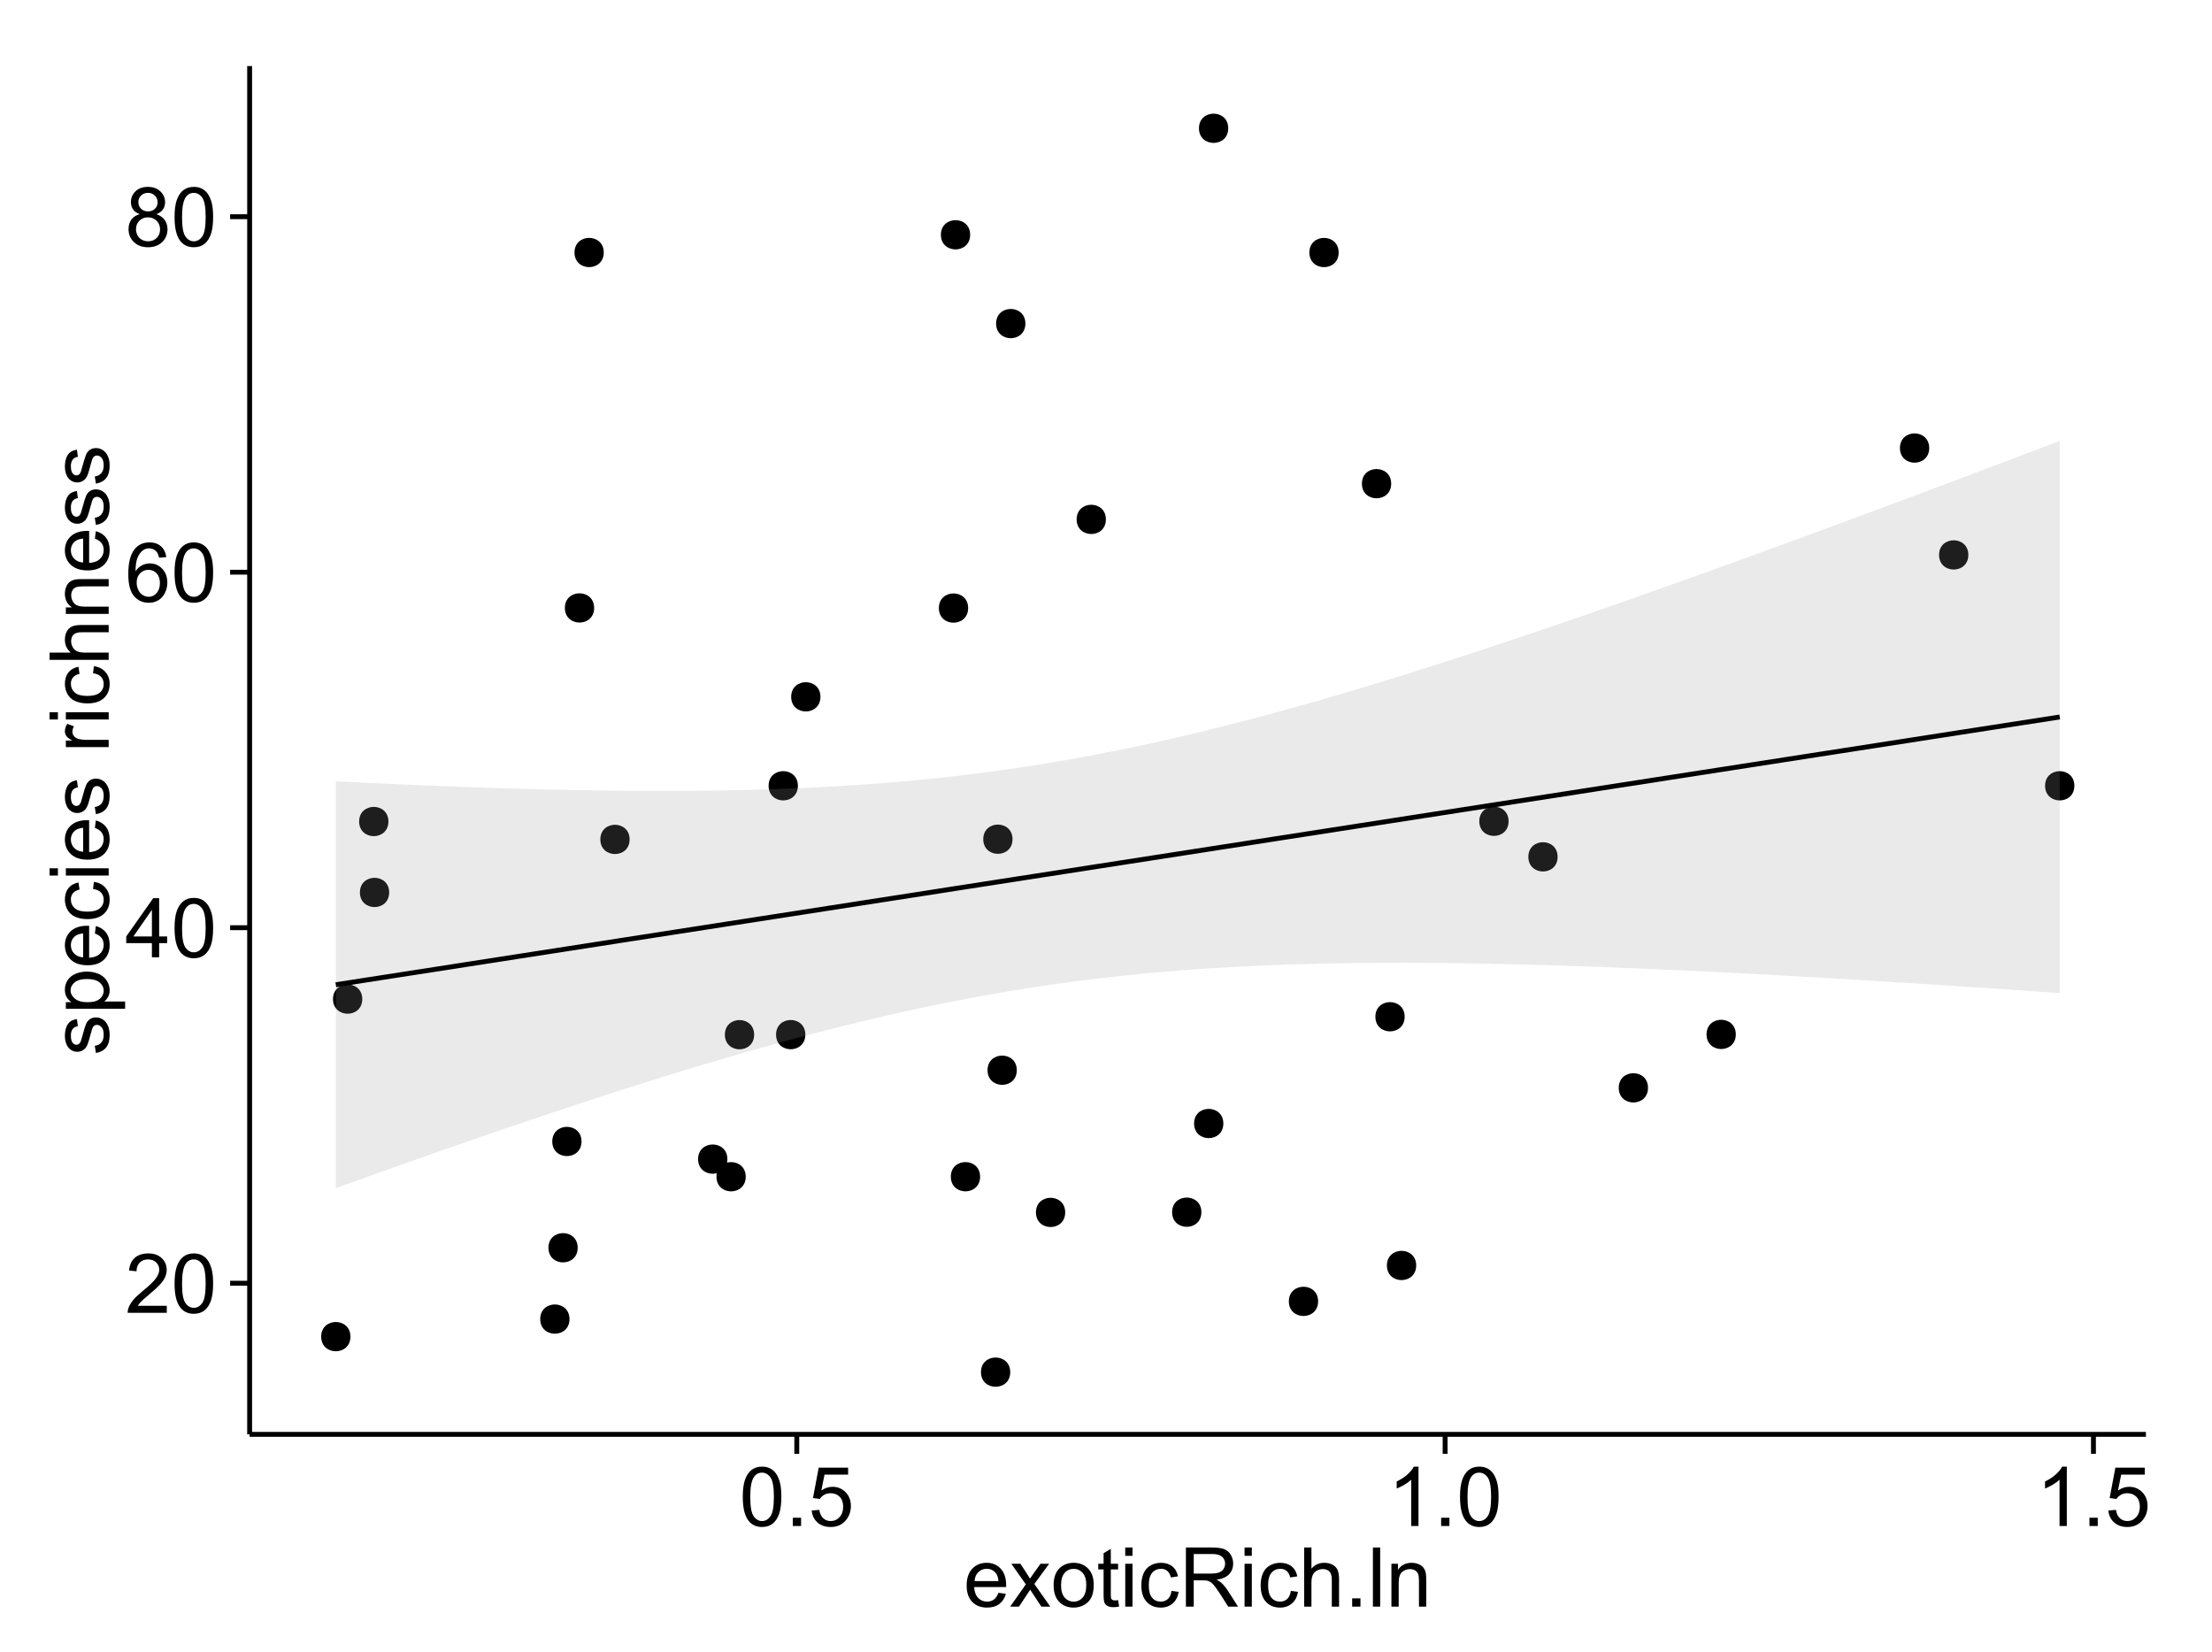 <?xml version="1.0" encoding="UTF-8"?>
<svg xmlns="http://www.w3.org/2000/svg" xmlns:xlink="http://www.w3.org/1999/xlink" width="482pt" height="360pt" viewBox="0 0 482 360" version="1.1">
<defs>
<g>
<symbol overflow="visible" id="glyph0-0">
<path style="stroke:none;" d="M 9.062 -1.52 L 9.062 0 L 0.547 0 C 0.531 -0.379 0.594 -0.742 0.73 -1.098 C 0.945 -1.676 1.293 -2.25 1.77 -2.812 C 2.246 -3.375 2.934 -4.023 3.84 -4.766 C 5.238 -5.906 6.188 -6.816 6.68 -7.492 C 7.172 -8.16 7.418 -8.793 7.418 -9.395 C 7.418 -10.02 7.191 -10.551 6.746 -10.98 C 6.293 -11.41 5.711 -11.625 4.992 -11.629 C 4.23 -11.625 3.621 -11.395 3.164 -10.941 C 2.703 -10.48 2.469 -9.848 2.469 -9.043 L 0.844 -9.211 C 0.953 -10.422 1.371 -11.344 2.102 -11.984 C 2.824 -12.617 3.801 -12.938 5.027 -12.938 C 6.262 -12.938 7.238 -12.594 7.961 -11.91 C 8.68 -11.223 9.039 -10.371 9.043 -9.359 C 9.039 -8.84 8.934 -8.336 8.727 -7.84 C 8.512 -7.34 8.164 -6.812 7.676 -6.266 C 7.188 -5.711 6.375 -4.957 5.238 -4 C 4.285 -3.199 3.676 -2.66 3.41 -2.379 C 3.141 -2.094 2.918 -1.805 2.742 -1.52 Z M 9.062 -1.52 "/>
</symbol>
<symbol overflow="visible" id="glyph0-1">
<path style="stroke:none;" d="M 0.746 -6.355 C 0.742 -7.875 0.898 -9.102 1.215 -10.031 C 1.527 -10.961 1.996 -11.676 2.613 -12.18 C 3.23 -12.684 4.008 -12.938 4.949 -12.938 C 5.637 -12.938 6.242 -12.797 6.766 -12.52 C 7.285 -12.238 7.715 -11.836 8.059 -11.316 C 8.395 -10.789 8.664 -10.152 8.859 -9.398 C 9.051 -8.645 9.145 -7.629 9.148 -6.355 C 9.145 -4.84 8.992 -3.617 8.684 -2.691 C 8.371 -1.762 7.906 -1.047 7.289 -0.539 C 6.672 -0.035 5.891 0.215 4.949 0.219 C 3.703 0.215 2.727 -0.227 2.023 -1.117 C 1.168 -2.188 0.742 -3.934 0.746 -6.355 Z M 2.375 -6.355 C 2.371 -4.234 2.621 -2.824 3.117 -2.129 C 3.609 -1.426 4.219 -1.078 4.949 -1.082 C 5.672 -1.078 6.281 -1.43 6.781 -2.137 C 7.273 -2.836 7.523 -4.242 7.523 -6.355 C 7.523 -8.473 7.273 -9.883 6.781 -10.582 C 6.281 -11.277 5.664 -11.625 4.93 -11.629 C 4.199 -11.625 3.621 -11.316 3.191 -10.703 C 2.645 -9.918 2.371 -8.469 2.375 -6.355 Z M 2.375 -6.355 "/>
</symbol>
<symbol overflow="visible" id="glyph0-2">
<path style="stroke:none;" d="M 5.82 0 L 5.82 -3.086 L 0.227 -3.086 L 0.227 -4.535 L 6.109 -12.883 L 7.398 -12.883 L 7.398 -4.535 L 9.141 -4.535 L 9.141 -3.086 L 7.398 -3.086 L 7.398 0 Z M 5.82 -4.535 L 5.82 -10.344 L 1.785 -4.535 Z M 5.82 -4.535 "/>
</symbol>
<symbol overflow="visible" id="glyph0-3">
<path style="stroke:none;" d="M 8.957 -9.73 L 7.383 -9.605 C 7.242 -10.223 7.043 -10.676 6.785 -10.961 C 6.355 -11.41 5.828 -11.637 5.203 -11.637 C 4.695 -11.637 4.25 -11.496 3.875 -11.215 C 3.375 -10.852 2.984 -10.32 2.695 -9.625 C 2.406 -8.926 2.258 -7.934 2.25 -6.645 C 2.629 -7.223 3.094 -7.652 3.645 -7.938 C 4.195 -8.215 4.773 -8.355 5.379 -8.359 C 6.434 -8.355 7.328 -7.969 8.07 -7.195 C 8.809 -6.418 9.18 -5.414 9.184 -4.184 C 9.18 -3.371 9.008 -2.617 8.66 -1.926 C 8.312 -1.23 7.832 -0.699 7.227 -0.332 C 6.613 0.035 5.922 0.215 5.148 0.219 C 3.828 0.215 2.754 -0.266 1.922 -1.234 C 1.09 -2.199 0.672 -3.797 0.676 -6.031 C 0.672 -8.516 1.133 -10.328 2.055 -11.461 C 2.855 -12.445 3.938 -12.938 5.301 -12.938 C 6.312 -12.938 7.141 -12.652 7.789 -12.086 C 8.434 -11.516 8.824 -10.73 8.957 -9.73 Z M 2.496 -4.176 C 2.496 -3.629 2.609 -3.105 2.844 -2.609 C 3.07 -2.109 3.395 -1.73 3.812 -1.473 C 4.227 -1.207 4.664 -1.078 5.125 -1.082 C 5.789 -1.078 6.363 -1.348 6.844 -1.891 C 7.324 -2.426 7.562 -3.156 7.566 -4.086 C 7.562 -4.973 7.328 -5.676 6.855 -6.191 C 6.379 -6.703 5.781 -6.961 5.062 -6.961 C 4.348 -6.961 3.738 -6.703 3.242 -6.191 C 2.742 -5.676 2.496 -5.004 2.496 -4.176 Z M 2.496 -4.176 "/>
</symbol>
<symbol overflow="visible" id="glyph0-4">
<path style="stroke:none;" d="M 3.18 -6.988 C 2.52 -7.227 2.035 -7.57 1.723 -8.016 C 1.406 -8.461 1.246 -8.992 1.25 -9.617 C 1.246 -10.551 1.582 -11.34 2.258 -11.98 C 2.93 -12.617 3.828 -12.938 4.949 -12.938 C 6.07 -12.938 6.977 -12.609 7.664 -11.957 C 8.348 -11.301 8.688 -10.504 8.691 -9.57 C 8.688 -8.969 8.531 -8.449 8.219 -8.012 C 7.902 -7.566 7.426 -7.227 6.793 -6.988 C 7.582 -6.727 8.184 -6.309 8.598 -5.738 C 9.008 -5.16 9.215 -4.477 9.219 -3.684 C 9.215 -2.578 8.828 -1.652 8.051 -0.906 C 7.27 -0.156 6.242 0.215 4.977 0.219 C 3.699 0.215 2.676 -0.156 1.898 -0.91 C 1.117 -1.66 0.727 -2.602 0.73 -3.727 C 0.727 -4.562 0.938 -5.262 1.367 -5.832 C 1.789 -6.395 2.395 -6.781 3.18 -6.988 Z M 2.867 -9.668 C 2.863 -9.059 3.059 -8.559 3.453 -8.172 C 3.844 -7.785 4.355 -7.594 4.984 -7.594 C 5.59 -7.594 6.09 -7.785 6.48 -8.168 C 6.871 -8.551 7.066 -9.02 7.066 -9.578 C 7.066 -10.156 6.863 -10.645 6.465 -11.043 C 6.059 -11.438 5.559 -11.637 4.965 -11.637 C 4.359 -11.637 3.859 -11.441 3.465 -11.055 C 3.062 -10.668 2.863 -10.207 2.867 -9.668 Z M 2.355 -3.719 C 2.355 -3.262 2.461 -2.824 2.676 -2.406 C 2.887 -1.98 3.203 -1.652 3.629 -1.426 C 4.047 -1.191 4.504 -1.078 4.992 -1.082 C 5.746 -1.078 6.367 -1.32 6.863 -1.809 C 7.352 -2.293 7.598 -2.91 7.602 -3.664 C 7.598 -4.422 7.344 -5.055 6.84 -5.555 C 6.332 -6.051 5.699 -6.297 4.938 -6.301 C 4.191 -6.297 3.574 -6.051 3.09 -5.562 C 2.598 -5.066 2.355 -4.453 2.355 -3.719 Z M 2.355 -3.719 "/>
</symbol>
<symbol overflow="visible" id="glyph0-5">
<path style="stroke:none;" d="M 1.633 0 L 1.633 -1.801 L 3.438 -1.801 L 3.438 0 Z M 1.633 0 "/>
</symbol>
<symbol overflow="visible" id="glyph0-6">
<path style="stroke:none;" d="M 0.746 -3.375 L 2.406 -3.516 C 2.527 -2.707 2.812 -2.098 3.266 -1.691 C 3.711 -1.281 4.254 -1.078 4.887 -1.082 C 5.648 -1.078 6.293 -1.363 6.82 -1.941 C 7.344 -2.512 7.605 -3.273 7.609 -4.227 C 7.605 -5.125 7.352 -5.84 6.848 -6.363 C 6.34 -6.883 5.676 -7.141 4.859 -7.145 C 4.344 -7.141 3.887 -7.027 3.48 -6.797 C 3.07 -6.566 2.746 -6.266 2.516 -5.898 L 1.027 -6.09 L 2.277 -12.711 L 8.684 -12.711 L 8.684 -11.195 L 3.543 -11.195 L 2.848 -7.734 C 3.621 -8.273 4.43 -8.543 5.281 -8.543 C 6.402 -8.543 7.352 -8.152 8.129 -7.371 C 8.898 -6.59 9.285 -5.586 9.289 -4.367 C 9.285 -3.195 8.945 -2.188 8.27 -1.344 C 7.441 -0.301 6.316 0.215 4.887 0.219 C 3.715 0.215 2.758 -0.109 2.016 -0.766 C 1.273 -1.418 0.848 -2.289 0.746 -3.375 Z M 0.746 -3.375 "/>
</symbol>
<symbol overflow="visible" id="glyph0-7">
<path style="stroke:none;" d="M 6.707 0 L 5.125 0 L 5.125 -10.082 C 4.742 -9.715 4.242 -9.352 3.625 -8.988 C 3.004 -8.625 2.449 -8.352 1.961 -8.172 L 1.961 -9.703 C 2.844 -10.117 3.617 -10.621 4.281 -11.215 C 4.941 -11.805 5.41 -12.379 5.688 -12.938 L 6.707 -12.938 Z M 6.707 0 "/>
</symbol>
<symbol overflow="visible" id="glyph0-8">
<path style="stroke:none;" d="M 7.578 -3.008 L 9.211 -2.805 C 8.953 -1.848 8.473 -1.105 7.777 -0.578 C 7.078 -0.051 6.188 0.211 5.105 0.211 C 3.738 0.211 2.656 -0.207 1.859 -1.051 C 1.055 -1.887 0.656 -3.066 0.66 -4.586 C 0.656 -6.156 1.059 -7.375 1.871 -8.246 C 2.676 -9.109 3.727 -9.543 5.02 -9.547 C 6.266 -9.543 7.285 -9.117 8.078 -8.27 C 8.867 -7.418 9.262 -6.223 9.266 -4.684 C 9.262 -4.586 9.258 -4.445 9.254 -4.262 L 2.293 -4.262 C 2.348 -3.234 2.641 -2.449 3.164 -1.906 C 3.684 -1.359 4.332 -1.09 5.117 -1.09 C 5.691 -1.09 6.188 -1.242 6.598 -1.547 C 7.008 -1.852 7.332 -2.336 7.578 -3.008 Z M 2.383 -5.562 L 7.594 -5.562 C 7.523 -6.344 7.324 -6.934 6.996 -7.328 C 6.492 -7.934 5.836 -8.238 5.035 -8.242 C 4.305 -8.238 3.695 -7.996 3.203 -7.512 C 2.707 -7.027 2.434 -6.375 2.383 -5.562 Z M 2.383 -5.562 "/>
</symbol>
<symbol overflow="visible" id="glyph0-9">
<path style="stroke:none;" d="M 0.133 0 L 3.543 -4.852 L 0.387 -9.336 L 2.363 -9.336 L 3.797 -7.145 C 4.066 -6.727 4.281 -6.379 4.445 -6.102 C 4.703 -6.484 4.941 -6.828 5.16 -7.129 L 6.734 -9.336 L 8.621 -9.336 L 5.398 -4.938 L 8.867 0 L 6.926 0 L 5.008 -2.898 L 4.5 -3.684 L 2.047 0 Z M 0.133 0 "/>
</symbol>
<symbol overflow="visible" id="glyph0-10">
<path style="stroke:none;" d="M 0.598 -4.668 C 0.598 -6.391 1.078 -7.672 2.039 -8.508 C 2.84 -9.199 3.816 -9.543 4.977 -9.547 C 6.254 -9.543 7.305 -9.125 8.121 -8.285 C 8.934 -7.441 9.34 -6.277 9.344 -4.797 C 9.34 -3.594 9.16 -2.648 8.801 -1.961 C 8.441 -1.27 7.914 -0.734 7.227 -0.359 C 6.535 0.023 5.785 0.211 4.977 0.211 C 3.664 0.211 2.609 -0.207 1.805 -1.047 C 1 -1.883 0.598 -3.09 0.598 -4.668 Z M 2.223 -4.668 C 2.219 -3.469 2.48 -2.574 3.004 -1.98 C 3.523 -1.387 4.18 -1.09 4.977 -1.09 C 5.758 -1.09 6.41 -1.387 6.934 -1.984 C 7.453 -2.582 7.715 -3.492 7.719 -4.719 C 7.715 -5.871 7.453 -6.746 6.93 -7.344 C 6.402 -7.934 5.75 -8.23 4.977 -8.234 C 4.18 -8.23 3.523 -7.938 3.004 -7.348 C 2.48 -6.754 2.219 -5.859 2.223 -4.668 Z M 2.223 -4.668 "/>
</symbol>
<symbol overflow="visible" id="glyph0-11">
<path style="stroke:none;" d="M 4.641 -1.414 L 4.867 -0.016 C 4.422 0.078 4.023 0.121 3.672 0.125 C 3.098 0.121 2.652 0.035 2.336 -0.148 C 2.02 -0.328 1.797 -0.566 1.668 -0.863 C 1.539 -1.156 1.477 -1.781 1.477 -2.734 L 1.477 -8.102 L 0.316 -8.102 L 0.316 -9.336 L 1.477 -9.336 L 1.477 -11.645 L 3.051 -12.594 L 3.051 -9.336 L 4.641 -9.336 L 4.641 -8.102 L 3.051 -8.102 L 3.051 -2.645 C 3.047 -2.191 3.074 -1.902 3.133 -1.773 C 3.188 -1.645 3.277 -1.543 3.406 -1.465 C 3.527 -1.387 3.707 -1.348 3.945 -1.352 C 4.117 -1.348 4.352 -1.367 4.641 -1.414 Z M 4.641 -1.414 "/>
</symbol>
<symbol overflow="visible" id="glyph0-12">
<path style="stroke:none;" d="M 1.195 -11.066 L 1.195 -12.883 L 2.777 -12.883 L 2.777 -11.066 Z M 1.195 0 L 1.195 -9.336 L 2.777 -9.336 L 2.777 0 Z M 1.195 0 "/>
</symbol>
<symbol overflow="visible" id="glyph0-13">
<path style="stroke:none;" d="M 7.277 -3.418 L 8.832 -3.219 C 8.66 -2.141 8.227 -1.301 7.527 -0.699 C 6.824 -0.09 5.965 0.211 4.949 0.211 C 3.668 0.211 2.641 -0.203 1.867 -1.039 C 1.09 -1.871 0.703 -3.07 0.703 -4.633 C 0.703 -5.637 0.867 -6.52 1.203 -7.277 C 1.531 -8.031 2.039 -8.598 2.727 -8.977 C 3.406 -9.355 4.152 -9.543 4.957 -9.547 C 5.969 -9.543 6.797 -9.289 7.441 -8.777 C 8.086 -8.262 8.5 -7.531 8.684 -6.594 L 7.145 -6.355 C 6.996 -6.98 6.738 -7.453 6.367 -7.77 C 5.992 -8.082 5.543 -8.238 5.02 -8.242 C 4.219 -8.238 3.57 -7.953 3.074 -7.387 C 2.574 -6.812 2.324 -5.91 2.328 -4.676 C 2.324 -3.422 2.566 -2.508 3.047 -1.941 C 3.527 -1.371 4.152 -1.09 4.93 -1.09 C 5.547 -1.09 6.066 -1.277 6.484 -1.66 C 6.898 -2.039 7.164 -2.625 7.277 -3.418 Z M 7.277 -3.418 "/>
</symbol>
<symbol overflow="visible" id="glyph0-14">
<path style="stroke:none;" d="M 1.414 0 L 1.414 -12.883 L 7.129 -12.883 C 8.273 -12.879 9.145 -12.762 9.746 -12.535 C 10.34 -12.301 10.82 -11.895 11.18 -11.312 C 11.535 -10.723 11.711 -10.074 11.715 -9.367 C 11.711 -8.453 11.418 -7.684 10.828 -7.059 C 10.234 -6.43 9.32 -6.031 8.086 -5.863 C 8.535 -5.645 8.875 -5.43 9.113 -5.219 C 9.605 -4.762 10.078 -4.191 10.531 -3.508 L 12.77 0 L 10.625 0 L 8.922 -2.68 C 8.418 -3.449 8.008 -4.043 7.688 -4.453 C 7.367 -4.863 7.078 -5.148 6.824 -5.316 C 6.566 -5.477 6.309 -5.594 6.047 -5.66 C 5.852 -5.699 5.535 -5.719 5.098 -5.723 L 3.121 -5.723 L 3.121 0 Z M 3.121 -7.199 L 6.785 -7.199 C 7.562 -7.195 8.172 -7.273 8.613 -7.438 C 9.051 -7.594 9.383 -7.852 9.613 -8.211 C 9.84 -8.562 9.953 -8.949 9.957 -9.367 C 9.953 -9.973 9.734 -10.473 9.293 -10.871 C 8.852 -11.262 8.152 -11.461 7.199 -11.461 L 3.121 -11.461 Z M 3.121 -7.199 "/>
</symbol>
<symbol overflow="visible" id="glyph0-15">
<path style="stroke:none;" d="M 1.188 0 L 1.188 -12.883 L 2.77 -12.883 L 2.77 -8.262 C 3.504 -9.117 4.434 -9.543 5.562 -9.547 C 6.25 -9.543 6.852 -9.406 7.363 -9.137 C 7.871 -8.859 8.234 -8.484 8.457 -8.004 C 8.676 -7.523 8.789 -6.824 8.789 -5.914 L 8.789 0 L 7.207 0 L 7.207 -5.914 C 7.207 -6.703 7.035 -7.281 6.691 -7.641 C 6.348 -8 5.863 -8.18 5.238 -8.184 C 4.77 -8.18 4.328 -8.059 3.914 -7.816 C 3.5 -7.574 3.203 -7.242 3.031 -6.828 C 2.852 -6.406 2.766 -5.832 2.77 -5.105 L 2.77 0 Z M 1.188 0 "/>
</symbol>
<symbol overflow="visible" id="glyph0-16">
<path style="stroke:none;" d="M 1.152 0 L 1.152 -12.883 L 2.734 -12.883 L 2.734 0 Z M 1.152 0 "/>
</symbol>
<symbol overflow="visible" id="glyph0-17">
<path style="stroke:none;" d="M 1.188 0 L 1.188 -9.336 L 2.609 -9.336 L 2.609 -8.008 C 3.293 -9.031 4.285 -9.543 5.582 -9.547 C 6.141 -9.543 6.656 -9.441 7.133 -9.242 C 7.602 -9.035 7.957 -8.77 8.191 -8.445 C 8.426 -8.113 8.59 -7.727 8.684 -7.277 C 8.742 -6.98 8.77 -6.465 8.773 -5.738 L 8.773 0 L 7.188 0 L 7.188 -5.68 C 7.184 -6.32 7.121 -6.801 7.004 -7.121 C 6.879 -7.438 6.66 -7.695 6.348 -7.887 C 6.031 -8.074 5.664 -8.168 5.246 -8.172 C 4.566 -8.168 3.984 -7.953 3.5 -7.531 C 3.008 -7.102 2.766 -6.293 2.77 -5.098 L 2.77 0 Z M 1.188 0 "/>
</symbol>
<symbol overflow="visible" id="glyph1-0">
<path style="stroke:none;" d="M -2.785 -0.555 L -3.031 -2.117 C -2.402 -2.203 -1.922 -2.449 -1.59 -2.852 C -1.254 -3.25 -1.09 -3.812 -1.09 -4.535 C -1.09 -5.262 -1.234 -5.801 -1.531 -6.152 C -1.824 -6.504 -2.172 -6.68 -2.574 -6.68 C -2.926 -6.68 -3.207 -6.523 -3.418 -6.215 C -3.555 -5.996 -3.734 -5.457 -3.953 -4.598 C -4.246 -3.434 -4.5 -2.629 -4.715 -2.184 C -4.926 -1.734 -5.223 -1.395 -5.602 -1.164 C -5.98 -0.93 -6.398 -0.812 -6.855 -0.816 C -7.27 -0.812 -7.652 -0.91 -8.012 -1.102 C -8.363 -1.293 -8.66 -1.551 -8.895 -1.883 C -9.074 -2.125 -9.227 -2.461 -9.355 -2.887 C -9.48 -3.309 -9.543 -3.766 -9.547 -4.254 C -9.543 -4.984 -9.438 -5.625 -9.23 -6.184 C -9.016 -6.734 -8.73 -7.145 -8.371 -7.41 C -8.008 -7.672 -7.527 -7.852 -6.926 -7.953 L -6.715 -6.406 C -7.195 -6.332 -7.57 -6.129 -7.84 -5.797 C -8.105 -5.457 -8.238 -4.98 -8.242 -4.367 C -8.238 -3.637 -8.117 -3.121 -7.883 -2.812 C -7.641 -2.5 -7.359 -2.344 -7.039 -2.348 C -6.832 -2.344 -6.648 -2.406 -6.484 -2.539 C -6.312 -2.664 -6.172 -2.867 -6.062 -3.148 C -6.004 -3.301 -5.871 -3.766 -5.66 -4.543 C -5.359 -5.66 -5.113 -6.441 -4.926 -6.887 C -4.734 -7.324 -4.457 -7.672 -4.094 -7.926 C -3.73 -8.176 -3.281 -8.301 -2.742 -8.305 C -2.211 -8.301 -1.711 -8.148 -1.25 -7.844 C -0.781 -7.535 -0.422 -7.09 -0.172 -6.512 C 0.086 -5.926 0.211 -5.27 0.211 -4.543 C 0.211 -3.328 -0.039 -2.406 -0.543 -1.77 C -1.047 -1.133 -1.793 -0.727 -2.785 -0.555 Z M -2.785 -0.555 "/>
</symbol>
<symbol overflow="visible" id="glyph1-1">
<path style="stroke:none;" d="M 3.578 -1.188 L -9.336 -1.188 L -9.336 -2.629 L -8.121 -2.629 C -8.594 -2.965 -8.949 -3.348 -9.188 -3.777 C -9.426 -4.203 -9.543 -4.723 -9.547 -5.336 C -9.543 -6.129 -9.34 -6.832 -8.93 -7.445 C -8.516 -8.051 -7.934 -8.512 -7.191 -8.824 C -6.441 -9.133 -5.625 -9.285 -4.738 -9.289 C -3.781 -9.285 -2.922 -9.113 -2.156 -8.773 C -1.391 -8.43 -0.805 -7.934 -0.398 -7.281 C 0.008 -6.625 0.211 -5.938 0.211 -5.219 C 0.211 -4.691 0.102 -4.219 -0.121 -3.801 C -0.344 -3.379 -0.625 -3.035 -0.965 -2.77 L 3.578 -2.77 Z M -4.613 -2.621 C -3.41 -2.613 -2.523 -2.855 -1.949 -3.348 C -1.375 -3.832 -1.09 -4.422 -1.09 -5.117 C -1.09 -5.816 -1.387 -6.418 -1.98 -6.922 C -2.574 -7.418 -3.496 -7.668 -4.746 -7.672 C -5.934 -7.668 -6.824 -7.426 -7.418 -6.938 C -8.008 -6.449 -8.301 -5.863 -8.305 -5.188 C -8.301 -4.508 -7.988 -3.914 -7.359 -3.398 C -6.727 -2.879 -5.809 -2.617 -4.613 -2.621 Z M -4.613 -2.621 "/>
</symbol>
<symbol overflow="visible" id="glyph1-2">
<path style="stroke:none;" d="M -3.004 -7.578 L -2.805 -9.211 C -1.848 -8.953 -1.105 -8.473 -0.578 -7.777 C -0.051 -7.078 0.211 -6.188 0.211 -5.105 C 0.211 -3.738 -0.207 -2.656 -1.051 -1.859 C -1.887 -1.055 -3.066 -0.656 -4.586 -0.66 C -6.156 -0.656 -7.375 -1.059 -8.246 -1.871 C -9.109 -2.676 -9.543 -3.727 -9.547 -5.02 C -9.543 -6.266 -9.117 -7.285 -8.27 -8.078 C -7.418 -8.867 -6.223 -9.262 -4.684 -9.266 C -4.586 -9.262 -4.445 -9.258 -4.262 -9.254 L -4.262 -2.293 C -3.234 -2.348 -2.449 -2.641 -1.906 -3.164 C -1.359 -3.684 -1.09 -4.332 -1.09 -5.117 C -1.09 -5.691 -1.242 -6.188 -1.547 -6.598 C -1.852 -7.008 -2.336 -7.332 -3.004 -7.578 Z M -5.562 -2.383 L -5.562 -7.594 C -6.344 -7.523 -6.934 -7.324 -7.328 -6.996 C -7.934 -6.492 -8.238 -5.836 -8.242 -5.035 C -8.238 -4.305 -7.996 -3.695 -7.512 -3.203 C -7.027 -2.707 -6.375 -2.434 -5.562 -2.383 Z M -5.562 -2.383 "/>
</symbol>
<symbol overflow="visible" id="glyph1-3">
<path style="stroke:none;" d="M -3.418 -7.277 L -3.215 -8.832 C -2.141 -8.66 -1.301 -8.227 -0.699 -7.527 C -0.09 -6.824 0.211 -5.965 0.211 -4.949 C 0.211 -3.668 -0.203 -2.641 -1.039 -1.867 C -1.871 -1.09 -3.07 -0.703 -4.633 -0.703 C -5.637 -0.703 -6.52 -0.867 -7.277 -1.203 C -8.031 -1.535 -8.598 -2.047 -8.977 -2.73 C -9.355 -3.41 -9.543 -4.152 -9.547 -4.957 C -9.543 -5.969 -9.289 -6.797 -8.777 -7.441 C -8.262 -8.086 -7.531 -8.5 -6.59 -8.684 L -6.355 -7.145 C -6.98 -6.996 -7.453 -6.738 -7.77 -6.367 C -8.082 -5.992 -8.238 -5.543 -8.242 -5.02 C -8.238 -4.219 -7.953 -3.57 -7.387 -3.074 C -6.812 -2.574 -5.91 -2.324 -4.676 -2.328 C -3.422 -2.324 -2.508 -2.566 -1.941 -3.047 C -1.371 -3.527 -1.09 -4.152 -1.09 -4.93 C -1.09 -5.547 -1.277 -6.066 -1.66 -6.484 C -2.035 -6.898 -2.621 -7.164 -3.418 -7.277 Z M -3.418 -7.277 "/>
</symbol>
<symbol overflow="visible" id="glyph1-4">
<path style="stroke:none;" d="M -11.066 -1.195 L -12.883 -1.195 L -12.883 -2.777 L -11.066 -2.777 Z M 0 -1.195 L -9.336 -1.195 L -9.336 -2.777 L 0 -2.777 Z M 0 -1.195 "/>
</symbol>
<symbol overflow="visible" id="glyph1-5">
<path style="stroke:none;" d=""/>
</symbol>
<symbol overflow="visible" id="glyph1-6">
<path style="stroke:none;" d="M 0 -1.168 L -9.336 -1.168 L -9.336 -2.594 L -7.918 -2.594 C -8.578 -2.953 -9.016 -3.289 -9.23 -3.598 C -9.438 -3.906 -9.543 -4.242 -9.547 -4.613 C -9.543 -5.145 -9.375 -5.688 -9.035 -6.242 L -7.566 -5.695 C -7.793 -5.309 -7.91 -4.922 -7.91 -4.535 C -7.91 -4.188 -7.805 -3.875 -7.598 -3.602 C -7.387 -3.324 -7.098 -3.129 -6.734 -3.016 C -6.168 -2.836 -5.555 -2.746 -4.887 -2.75 L 0 -2.75 Z M 0 -1.168 "/>
</symbol>
<symbol overflow="visible" id="glyph1-7">
<path style="stroke:none;" d="M 0 -1.188 L -12.883 -1.188 L -12.883 -2.77 L -8.262 -2.77 C -9.117 -3.504 -9.543 -4.434 -9.547 -5.562 C -9.543 -6.25 -9.406 -6.852 -9.137 -7.363 C -8.859 -7.871 -8.484 -8.234 -8.004 -8.457 C -7.523 -8.676 -6.824 -8.789 -5.914 -8.789 L 0 -8.789 L 0 -7.207 L -5.914 -7.207 C -6.703 -7.207 -7.281 -7.035 -7.641 -6.691 C -8 -6.348 -8.18 -5.863 -8.184 -5.238 C -8.18 -4.77 -8.059 -4.328 -7.816 -3.914 C -7.574 -3.5 -7.242 -3.203 -6.828 -3.031 C -6.406 -2.852 -5.832 -2.766 -5.105 -2.77 L 0 -2.77 Z M 0 -1.188 "/>
</symbol>
<symbol overflow="visible" id="glyph1-8">
<path style="stroke:none;" d="M 0 -1.188 L -9.336 -1.188 L -9.336 -2.609 L -8.008 -2.609 C -9.031 -3.293 -9.543 -4.285 -9.547 -5.582 C -9.543 -6.141 -9.441 -6.656 -9.242 -7.133 C -9.035 -7.602 -8.77 -7.957 -8.445 -8.191 C -8.113 -8.426 -7.727 -8.59 -7.277 -8.684 C -6.98 -8.742 -6.465 -8.77 -5.738 -8.773 L 0 -8.773 L 0 -7.188 L -5.68 -7.188 C -6.32 -7.184 -6.801 -7.121 -7.121 -7.004 C -7.438 -6.879 -7.695 -6.66 -7.887 -6.348 C -8.074 -6.031 -8.168 -5.664 -8.172 -5.246 C -8.168 -4.57 -7.953 -3.992 -7.531 -3.504 C -7.102 -3.012 -6.293 -2.766 -5.098 -2.77 L 0 -2.77 Z M 0 -1.188 "/>
</symbol>
</g>
<clipPath id="clip1">
  <path d="M 54.395 14.398 L 468.602 14.398 L 468.602 313.531 L 54.395 313.531 Z M 54.395 14.398 "/>
</clipPath>
</defs>
<g id="surface1346">
<rect x="0" y="0" width="482" height="360" style="fill:rgb(100%,100%,100%);fill-opacity:1;stroke:none;"/>
<rect x="0" y="0" width="482" height="360" style="fill:rgb(100%,100%,100%);fill-opacity:1;stroke:none;"/>
<path style="fill:none;stroke-width:1.063;stroke-linecap:round;stroke-linejoin:round;stroke:rgb(100%,100%,100%);stroke-opacity:1;stroke-miterlimit:10;" d="M 0 360 L 482 360 L 482 0 L 0 0 Z M 0 360 "/>
<g clip-path="url(#clip1)" clip-rule="nonzero">
<path style=" stroke:none;fill-rule:nonzero;fill:rgb(100%,100%,100%);fill-opacity:1;" d="M 54.395 312.531 L 467.602 312.531 L 467.602 14.398 L 54.395 14.398 Z M 54.395 312.531 "/>
<path style=" stroke:none;fill-rule:nonzero;fill:rgb(0%,0%,0%);fill-opacity:1;" d="M 219.57 182.855 C 219.57 185.691 215.316 185.691 215.316 182.855 C 215.316 180.023 219.57 180.023 219.57 182.855 "/>
<path style=" stroke:none;fill-rule:nonzero;fill:rgb(0%,0%,0%);fill-opacity:1;" d="M 305.016 221.539 C 305.016 224.375 300.762 224.375 300.762 221.539 C 300.762 218.703 305.016 218.703 305.016 221.539 "/>
<path style=" stroke:none;fill-rule:nonzero;fill:rgb(0%,0%,0%);fill-opacity:1;" d="M 307.527 275.734 C 307.527 278.57 303.277 278.57 303.277 275.734 C 303.277 272.902 307.527 272.902 307.527 275.734 "/>
<path style=" stroke:none;fill-rule:nonzero;fill:rgb(0%,0%,0%);fill-opacity:1;" d="M 450.945 171.219 C 450.945 174.051 446.691 174.051 446.691 171.219 C 446.691 168.383 450.945 168.383 450.945 171.219 "/>
<path style=" stroke:none;fill-rule:nonzero;fill:rgb(0%,0%,0%);fill-opacity:1;" d="M 427.844 120.914 C 427.844 123.75 423.59 123.75 423.59 120.914 C 423.59 118.078 427.844 118.078 427.844 120.914 "/>
<path style=" stroke:none;fill-rule:nonzero;fill:rgb(0%,0%,0%);fill-opacity:1;" d="M 338.344 186.703 C 338.344 189.539 334.094 189.539 334.094 186.703 C 334.094 183.867 338.344 183.867 338.344 186.703 "/>
<path style=" stroke:none;fill-rule:nonzero;fill:rgb(0%,0%,0%);fill-opacity:1;" d="M 290.633 55.023 C 290.633 57.855 286.383 57.855 286.383 55.023 C 286.383 52.188 290.633 52.188 290.633 55.023 "/>
<path style=" stroke:none;fill-rule:nonzero;fill:rgb(0%,0%,0%);fill-opacity:1;" d="M 302.078 105.387 C 302.078 108.223 297.824 108.223 297.824 105.387 C 297.824 102.555 302.078 102.555 302.078 105.387 "/>
<path style=" stroke:none;fill-rule:nonzero;fill:rgb(0%,0%,0%);fill-opacity:1;" d="M 377.176 225.387 C 377.176 228.223 372.922 228.223 372.922 225.387 C 372.922 222.555 377.176 222.555 377.176 225.387 "/>
<path style=" stroke:none;fill-rule:nonzero;fill:rgb(0%,0%,0%);fill-opacity:1;" d="M 220.5 233.191 C 220.5 236.027 216.25 236.027 216.25 233.191 C 216.25 230.355 220.5 230.355 220.5 233.191 "/>
<path style=" stroke:none;fill-rule:nonzero;fill:rgb(0%,0%,0%);fill-opacity:1;" d="M 128.402 132.465 C 128.402 135.301 124.148 135.301 124.148 132.465 C 124.148 129.629 128.402 129.629 128.402 132.465 "/>
<path style=" stroke:none;fill-rule:nonzero;fill:rgb(0%,0%,0%);fill-opacity:1;" d="M 172.797 171.215 C 172.797 174.051 168.543 174.051 168.543 171.215 C 168.543 168.383 172.797 168.383 172.797 171.215 "/>
<path style=" stroke:none;fill-rule:nonzero;fill:rgb(0%,0%,0%);fill-opacity:1;" d="M 136.129 182.902 C 136.129 185.738 131.879 185.738 131.879 182.902 C 131.879 180.066 136.129 180.066 136.129 182.902 "/>
<path style=" stroke:none;fill-rule:nonzero;fill:rgb(0%,0%,0%);fill-opacity:1;" d="M 419.316 97.625 C 419.316 100.457 415.062 100.457 415.062 97.625 C 415.062 94.789 419.316 94.789 419.316 97.625 "/>
<path style=" stroke:none;fill-rule:nonzero;fill:rgb(0%,0%,0%);fill-opacity:1;" d="M 222.371 70.504 C 222.371 73.34 218.117 73.34 218.117 70.504 C 218.117 67.672 222.371 67.672 222.371 70.504 "/>
<path style=" stroke:none;fill-rule:nonzero;fill:rgb(0%,0%,0%);fill-opacity:1;" d="M 163.266 225.449 C 163.266 228.285 159.016 228.285 159.016 225.449 C 159.016 222.613 163.266 222.613 163.266 225.449 "/>
<path style=" stroke:none;fill-rule:nonzero;fill:rgb(0%,0%,0%);fill-opacity:1;" d="M 125.652 248.719 C 125.652 251.555 121.402 251.555 121.402 248.719 C 121.402 245.883 125.652 245.883 125.652 248.719 "/>
<path style=" stroke:none;fill-rule:nonzero;fill:rgb(0%,0%,0%);fill-opacity:1;" d="M 130.5 55.02 C 130.5 57.855 126.246 57.855 126.246 55.02 C 126.246 52.184 130.5 52.184 130.5 55.02 "/>
<path style=" stroke:none;fill-rule:nonzero;fill:rgb(0%,0%,0%);fill-opacity:1;" d="M 177.715 151.832 C 177.715 154.668 173.461 154.668 173.461 151.832 C 173.461 149 177.715 149 177.715 151.832 "/>
<path style=" stroke:none;fill-rule:nonzero;fill:rgb(0%,0%,0%);fill-opacity:1;" d="M 358.043 237.031 C 358.043 239.867 353.789 239.867 353.789 237.031 C 353.789 234.199 358.043 234.199 358.043 237.031 "/>
<path style=" stroke:none;fill-rule:nonzero;fill:rgb(0%,0%,0%);fill-opacity:1;" d="M 209.898 132.492 C 209.898 135.328 205.648 135.328 205.648 132.492 C 205.648 129.656 209.898 129.656 209.898 132.492 "/>
<path style=" stroke:none;fill-rule:nonzero;fill:rgb(0%,0%,0%);fill-opacity:1;" d="M 210.336 51.156 C 210.336 53.992 206.086 53.992 206.086 51.156 C 206.086 48.324 210.336 48.324 210.336 51.156 "/>
<path style=" stroke:none;fill-rule:nonzero;fill:rgb(0%,0%,0%);fill-opacity:1;" d="M 157.434 252.562 C 157.434 255.398 153.18 255.398 153.18 252.562 C 153.18 249.727 157.434 249.727 157.434 252.562 "/>
<path style=" stroke:none;fill-rule:nonzero;fill:rgb(0%,0%,0%);fill-opacity:1;" d="M 219.07 298.98 C 219.07 301.816 214.816 301.816 214.816 298.98 C 214.816 296.148 219.07 296.148 219.07 298.98 "/>
<path style=" stroke:none;fill-rule:nonzero;fill:rgb(0%,0%,0%);fill-opacity:1;" d="M 266.57 27.953 C 266.57 30.785 262.32 30.785 262.32 27.953 C 262.32 25.117 266.57 25.117 266.57 27.953 "/>
<path style=" stroke:none;fill-rule:nonzero;fill:rgb(0%,0%,0%);fill-opacity:1;" d="M 239.914 113.172 C 239.914 116.008 235.664 116.008 235.664 113.172 C 235.664 110.336 239.914 110.336 239.914 113.172 "/>
<path style=" stroke:none;fill-rule:nonzero;fill:rgb(0%,0%,0%);fill-opacity:1;" d="M 265.508 244.805 C 265.508 247.641 261.258 247.641 261.258 244.805 C 261.258 241.969 265.508 241.969 265.508 244.805 "/>
<path style=" stroke:none;fill-rule:nonzero;fill:rgb(0%,0%,0%);fill-opacity:1;" d="M 260.723 264.129 C 260.723 266.965 256.469 266.965 256.469 264.129 C 256.469 261.293 260.723 261.293 260.723 264.129 "/>
<path style=" stroke:none;fill-rule:nonzero;fill:rgb(0%,0%,0%);fill-opacity:1;" d="M 77.875 217.695 C 77.875 220.531 73.625 220.531 73.625 217.695 C 73.625 214.863 77.875 214.863 77.875 217.695 "/>
<path style=" stroke:none;fill-rule:nonzero;fill:rgb(0%,0%,0%);fill-opacity:1;" d="M 161.434 256.402 C 161.434 259.238 157.18 259.238 157.18 256.402 C 157.18 253.566 161.434 253.566 161.434 256.402 "/>
<path style=" stroke:none;fill-rule:nonzero;fill:rgb(0%,0%,0%);fill-opacity:1;" d="M 327.66 178.949 C 327.66 181.785 323.406 181.785 323.406 178.949 C 323.406 176.117 327.66 176.117 327.66 178.949 "/>
<path style=" stroke:none;fill-rule:nonzero;fill:rgb(0%,0%,0%);fill-opacity:1;" d="M 174.422 225.438 C 174.422 228.27 170.168 228.27 170.168 225.438 C 170.168 222.602 174.422 222.602 174.422 225.438 "/>
<path style=" stroke:none;fill-rule:nonzero;fill:rgb(0%,0%,0%);fill-opacity:1;" d="M 212.504 256.398 C 212.504 259.234 208.25 259.234 208.25 256.398 C 208.25 253.562 212.504 253.562 212.504 256.398 "/>
<path style=" stroke:none;fill-rule:nonzero;fill:rgb(0%,0%,0%);fill-opacity:1;" d="M 75.301 291.242 C 75.301 294.078 71.051 294.078 71.051 291.242 C 71.051 288.41 75.301 288.41 75.301 291.242 "/>
<path style=" stroke:none;fill-rule:nonzero;fill:rgb(0%,0%,0%);fill-opacity:1;" d="M 83.574 179.004 C 83.574 181.836 79.324 181.836 79.324 179.004 C 79.324 176.168 83.574 176.168 83.574 179.004 "/>
<path style=" stroke:none;fill-rule:nonzero;fill:rgb(0%,0%,0%);fill-opacity:1;" d="M 83.738 194.457 C 83.738 197.289 79.488 197.289 79.488 194.457 C 79.488 191.621 83.738 191.621 83.738 194.457 "/>
<path style=" stroke:none;fill-rule:nonzero;fill:rgb(0%,0%,0%);fill-opacity:1;" d="M 231.047 264.172 C 231.047 267.008 226.797 267.008 226.797 264.172 C 226.797 261.34 231.047 261.34 231.047 264.172 "/>
<path style=" stroke:none;fill-rule:nonzero;fill:rgb(0%,0%,0%);fill-opacity:1;" d="M 286.156 283.555 C 286.156 286.391 281.906 286.391 281.906 283.555 C 281.906 280.723 286.156 280.723 286.156 283.555 "/>
<path style=" stroke:none;fill-rule:nonzero;fill:rgb(0%,0%,0%);fill-opacity:1;" d="M 124.816 271.875 C 124.816 274.711 120.566 274.711 120.566 271.875 C 120.566 269.043 124.816 269.043 124.816 271.875 "/>
<path style=" stroke:none;fill-rule:nonzero;fill:rgb(0%,0%,0%);fill-opacity:1;" d="M 123.031 287.422 C 123.031 290.258 118.777 290.258 118.777 287.422 C 118.777 284.586 123.031 284.586 123.031 287.422 "/>
<path style=" stroke:none;fill-rule:nonzero;fill:rgb(0%,0%,0%);fill-opacity:1;" d="M 220.633 182.855 C 220.633 187.109 214.254 187.109 214.254 182.855 C 214.254 178.605 220.633 178.605 220.633 182.855 "/>
<path style=" stroke:none;fill-rule:nonzero;fill:rgb(0%,0%,0%);fill-opacity:1;" d="M 306.078 221.539 C 306.078 225.793 299.699 225.793 299.699 221.539 C 299.699 217.289 306.078 217.289 306.078 221.539 "/>
<path style=" stroke:none;fill-rule:nonzero;fill:rgb(0%,0%,0%);fill-opacity:1;" d="M 308.59 275.734 C 308.59 279.988 302.211 279.988 302.211 275.734 C 302.211 271.484 308.59 271.484 308.59 275.734 "/>
<path style=" stroke:none;fill-rule:nonzero;fill:rgb(0%,0%,0%);fill-opacity:1;" d="M 452.008 171.219 C 452.008 175.469 445.629 175.469 445.629 171.219 C 445.629 166.965 452.008 166.965 452.008 171.219 "/>
<path style=" stroke:none;fill-rule:nonzero;fill:rgb(0%,0%,0%);fill-opacity:1;" d="M 428.906 120.914 C 428.906 125.164 422.527 125.164 422.527 120.914 C 422.527 116.66 428.906 116.66 428.906 120.914 "/>
<path style=" stroke:none;fill-rule:nonzero;fill:rgb(0%,0%,0%);fill-opacity:1;" d="M 339.406 186.703 C 339.406 190.953 333.031 190.953 333.031 186.703 C 333.031 182.449 339.406 182.449 339.406 186.703 "/>
<path style=" stroke:none;fill-rule:nonzero;fill:rgb(0%,0%,0%);fill-opacity:1;" d="M 291.695 55.023 C 291.695 59.273 285.316 59.273 285.316 55.023 C 285.316 50.77 291.695 50.77 291.695 55.023 "/>
<path style=" stroke:none;fill-rule:nonzero;fill:rgb(0%,0%,0%);fill-opacity:1;" d="M 303.141 105.387 C 303.141 109.641 296.762 109.641 296.762 105.387 C 296.762 101.137 303.141 101.137 303.141 105.387 "/>
<path style=" stroke:none;fill-rule:nonzero;fill:rgb(0%,0%,0%);fill-opacity:1;" d="M 378.238 225.387 C 378.238 229.641 371.859 229.641 371.859 225.387 C 371.859 221.137 378.238 221.137 378.238 225.387 "/>
<path style=" stroke:none;fill-rule:nonzero;fill:rgb(0%,0%,0%);fill-opacity:1;" d="M 221.562 233.191 C 221.562 237.445 215.188 237.445 215.188 233.191 C 215.188 228.941 221.562 228.941 221.562 233.191 "/>
<path style=" stroke:none;fill-rule:nonzero;fill:rgb(0%,0%,0%);fill-opacity:1;" d="M 129.465 132.465 C 129.465 136.715 123.086 136.715 123.086 132.465 C 123.086 128.211 129.465 128.211 129.465 132.465 "/>
<path style=" stroke:none;fill-rule:nonzero;fill:rgb(0%,0%,0%);fill-opacity:1;" d="M 173.859 171.215 C 173.859 175.469 167.48 175.469 167.48 171.215 C 167.48 166.965 173.859 166.965 173.859 171.215 "/>
<path style=" stroke:none;fill-rule:nonzero;fill:rgb(0%,0%,0%);fill-opacity:1;" d="M 137.195 182.902 C 137.195 187.152 130.816 187.152 130.816 182.902 C 130.816 178.648 137.195 178.648 137.195 182.902 "/>
<path style=" stroke:none;fill-rule:nonzero;fill:rgb(0%,0%,0%);fill-opacity:1;" d="M 420.379 97.625 C 420.379 101.875 414 101.875 414 97.625 C 414 93.371 420.379 93.371 420.379 97.625 "/>
<path style=" stroke:none;fill-rule:nonzero;fill:rgb(0%,0%,0%);fill-opacity:1;" d="M 223.434 70.504 C 223.434 74.758 217.055 74.758 217.055 70.504 C 217.055 66.254 223.434 66.254 223.434 70.504 "/>
<path style=" stroke:none;fill-rule:nonzero;fill:rgb(0%,0%,0%);fill-opacity:1;" d="M 164.328 225.449 C 164.328 229.703 157.953 229.703 157.953 225.449 C 157.953 221.199 164.328 221.199 164.328 225.449 "/>
<path style=" stroke:none;fill-rule:nonzero;fill:rgb(0%,0%,0%);fill-opacity:1;" d="M 126.715 248.719 C 126.715 252.969 120.34 252.969 120.34 248.719 C 120.34 244.465 126.715 244.465 126.715 248.719 "/>
<path style=" stroke:none;fill-rule:nonzero;fill:rgb(0%,0%,0%);fill-opacity:1;" d="M 131.562 55.02 C 131.562 59.27 125.184 59.27 125.184 55.02 C 125.184 50.766 131.562 50.766 131.562 55.02 "/>
<path style=" stroke:none;fill-rule:nonzero;fill:rgb(0%,0%,0%);fill-opacity:1;" d="M 178.777 151.832 C 178.777 156.086 172.398 156.086 172.398 151.832 C 172.398 147.582 178.777 147.582 178.777 151.832 "/>
<path style=" stroke:none;fill-rule:nonzero;fill:rgb(0%,0%,0%);fill-opacity:1;" d="M 359.105 237.031 C 359.105 241.285 352.727 241.285 352.727 237.031 C 352.727 232.781 359.105 232.781 359.105 237.031 "/>
<path style=" stroke:none;fill-rule:nonzero;fill:rgb(0%,0%,0%);fill-opacity:1;" d="M 210.961 132.492 C 210.961 136.746 204.582 136.746 204.582 132.492 C 204.582 128.242 210.961 128.242 210.961 132.492 "/>
<path style=" stroke:none;fill-rule:nonzero;fill:rgb(0%,0%,0%);fill-opacity:1;" d="M 211.398 51.156 C 211.398 55.41 205.023 55.41 205.023 51.156 C 205.023 46.906 211.398 46.906 211.398 51.156 "/>
<path style=" stroke:none;fill-rule:nonzero;fill:rgb(0%,0%,0%);fill-opacity:1;" d="M 158.496 252.562 C 158.496 256.816 152.117 256.816 152.117 252.562 C 152.117 248.312 158.496 248.312 158.496 252.562 "/>
<path style=" stroke:none;fill-rule:nonzero;fill:rgb(0%,0%,0%);fill-opacity:1;" d="M 220.133 298.98 C 220.133 303.234 213.754 303.234 213.754 298.98 C 213.754 294.73 220.133 294.73 220.133 298.98 "/>
<path style=" stroke:none;fill-rule:nonzero;fill:rgb(0%,0%,0%);fill-opacity:1;" d="M 267.637 27.953 C 267.637 32.203 261.258 32.203 261.258 27.953 C 261.258 23.699 267.637 23.699 267.637 27.953 "/>
<path style=" stroke:none;fill-rule:nonzero;fill:rgb(0%,0%,0%);fill-opacity:1;" d="M 240.977 113.172 C 240.977 117.422 234.602 117.422 234.602 113.172 C 234.602 108.918 240.977 108.918 240.977 113.172 "/>
<path style=" stroke:none;fill-rule:nonzero;fill:rgb(0%,0%,0%);fill-opacity:1;" d="M 266.57 244.805 C 266.57 249.055 260.195 249.055 260.195 244.805 C 260.195 240.551 266.57 240.551 266.57 244.805 "/>
<path style=" stroke:none;fill-rule:nonzero;fill:rgb(0%,0%,0%);fill-opacity:1;" d="M 261.785 264.129 C 261.785 268.379 255.406 268.379 255.406 264.129 C 255.406 259.875 261.785 259.875 261.785 264.129 "/>
<path style=" stroke:none;fill-rule:nonzero;fill:rgb(0%,0%,0%);fill-opacity:1;" d="M 78.941 217.695 C 78.941 221.949 72.562 221.949 72.562 217.695 C 72.562 213.445 78.941 213.445 78.941 217.695 "/>
<path style=" stroke:none;fill-rule:nonzero;fill:rgb(0%,0%,0%);fill-opacity:1;" d="M 162.496 256.402 C 162.496 260.652 156.117 260.652 156.117 256.402 C 156.117 252.148 162.496 252.148 162.496 256.402 "/>
<path style=" stroke:none;fill-rule:nonzero;fill:rgb(0%,0%,0%);fill-opacity:1;" d="M 328.723 178.949 C 328.723 183.203 322.344 183.203 322.344 178.949 C 322.344 174.699 328.723 174.699 328.723 178.949 "/>
<path style=" stroke:none;fill-rule:nonzero;fill:rgb(0%,0%,0%);fill-opacity:1;" d="M 175.484 225.438 C 175.484 229.688 169.105 229.688 169.105 225.438 C 169.105 221.184 175.484 221.184 175.484 225.438 "/>
<path style=" stroke:none;fill-rule:nonzero;fill:rgb(0%,0%,0%);fill-opacity:1;" d="M 213.566 256.398 C 213.566 260.648 207.188 260.648 207.188 256.398 C 207.188 252.145 213.566 252.145 213.566 256.398 "/>
<path style=" stroke:none;fill-rule:nonzero;fill:rgb(0%,0%,0%);fill-opacity:1;" d="M 76.363 291.242 C 76.363 295.496 69.984 295.496 69.984 291.242 C 69.984 286.992 76.363 286.992 76.363 291.242 "/>
<path style=" stroke:none;fill-rule:nonzero;fill:rgb(0%,0%,0%);fill-opacity:1;" d="M 84.637 179.004 C 84.637 183.254 78.258 183.254 78.258 179.004 C 78.258 174.75 84.637 174.75 84.637 179.004 "/>
<path style=" stroke:none;fill-rule:nonzero;fill:rgb(0%,0%,0%);fill-opacity:1;" d="M 84.801 194.457 C 84.801 198.707 78.426 198.707 78.426 194.457 C 78.426 190.203 84.801 190.203 84.801 194.457 "/>
<path style=" stroke:none;fill-rule:nonzero;fill:rgb(0%,0%,0%);fill-opacity:1;" d="M 232.109 264.172 C 232.109 268.426 225.734 268.426 225.734 264.172 C 225.734 259.922 232.109 259.922 232.109 264.172 "/>
<path style=" stroke:none;fill-rule:nonzero;fill:rgb(0%,0%,0%);fill-opacity:1;" d="M 287.219 283.555 C 287.219 287.809 280.844 287.809 280.844 283.555 C 280.844 279.305 287.219 279.305 287.219 283.555 "/>
<path style=" stroke:none;fill-rule:nonzero;fill:rgb(0%,0%,0%);fill-opacity:1;" d="M 125.879 271.875 C 125.879 276.129 119.504 276.129 119.504 271.875 C 119.504 267.625 125.879 267.625 125.879 271.875 "/>
<path style=" stroke:none;fill-rule:nonzero;fill:rgb(0%,0%,0%);fill-opacity:1;" d="M 124.094 287.422 C 124.094 291.672 117.715 291.672 117.715 287.422 C 117.715 283.168 124.094 283.168 124.094 287.422 "/>
<path style=" stroke:none;fill-rule:nonzero;fill:rgb(60%,60%,60%);fill-opacity:0.2;" d="M 73.176 170.238 L 77.93 170.477 L 82.684 170.699 L 87.441 170.918 L 92.195 171.121 L 96.949 171.312 L 101.703 171.492 L 106.461 171.656 L 111.215 171.809 L 115.969 171.945 L 120.727 172.062 L 125.48 172.16 L 130.234 172.242 L 134.988 172.301 L 139.746 172.336 L 144.5 172.344 L 149.254 172.332 L 154.008 172.285 L 158.766 172.211 L 163.52 172.105 L 168.273 171.965 L 173.031 171.785 L 177.785 171.57 L 182.539 171.309 L 187.293 171.008 L 192.051 170.66 L 196.805 170.262 L 201.559 169.812 L 206.312 169.312 L 211.07 168.762 L 215.824 168.152 L 220.578 167.488 L 225.336 166.77 L 230.09 165.992 L 234.844 165.156 L 239.598 164.27 L 244.355 163.328 L 249.109 162.332 L 253.863 161.285 L 258.617 160.188 L 263.375 159.043 L 268.129 157.852 L 272.883 156.621 L 277.641 155.344 L 282.395 154.031 L 287.148 152.684 L 291.902 151.301 L 296.66 149.887 L 301.414 148.445 L 306.168 146.973 L 310.922 145.477 L 315.68 143.957 L 320.434 142.414 L 325.188 140.848 L 329.945 139.266 L 334.699 137.664 L 339.453 136.047 L 344.207 134.414 L 348.965 132.766 L 353.719 131.105 L 358.473 129.43 L 363.227 127.746 L 367.984 126.051 L 372.738 124.344 L 377.492 122.625 L 382.25 120.902 L 387.004 119.168 L 391.758 117.426 L 396.512 115.68 L 401.27 113.922 L 406.023 112.16 L 410.777 110.391 L 415.531 108.617 L 420.289 106.84 L 425.043 105.055 L 429.797 103.266 L 434.555 101.473 L 444.062 97.871 L 448.816 96.066 L 448.816 216.383 L 444.062 216.051 L 439.309 215.727 L 434.555 215.406 L 429.797 215.09 L 425.043 214.777 L 420.289 214.469 L 415.531 214.168 L 410.777 213.871 L 406.023 213.578 L 401.27 213.293 L 396.512 213.016 L 391.758 212.746 L 387.004 212.48 L 382.25 212.223 L 377.492 211.977 L 372.738 211.738 L 367.984 211.508 L 363.227 211.289 L 358.473 211.078 L 353.719 210.883 L 348.965 210.699 L 344.207 210.527 L 339.453 210.371 L 334.699 210.23 L 329.945 210.105 L 325.188 210 L 320.434 209.914 L 315.68 209.848 L 310.922 209.805 L 306.168 209.785 L 301.414 209.789 L 296.66 209.824 L 291.902 209.887 L 287.148 209.98 L 282.395 210.109 L 277.641 210.273 L 272.883 210.48 L 268.129 210.723 L 263.375 211.008 L 258.617 211.344 L 253.863 211.723 L 249.109 212.152 L 244.355 212.633 L 239.598 213.168 L 234.844 213.758 L 230.09 214.402 L 225.336 215.102 L 220.578 215.859 L 215.824 216.672 L 211.07 217.539 L 206.312 218.465 L 201.559 219.441 L 196.805 220.469 L 192.051 221.551 L 187.293 222.676 L 182.539 223.852 L 177.785 225.07 L 173.031 226.328 L 168.273 227.629 L 163.52 228.965 L 158.766 230.336 L 154.008 231.738 L 149.254 233.172 L 144.5 234.633 L 139.746 236.121 L 134.988 237.633 L 130.234 239.168 L 125.48 240.727 L 120.727 242.305 L 115.969 243.898 L 111.215 245.508 L 106.461 247.137 L 101.703 248.781 L 96.949 250.438 L 92.195 252.105 L 87.441 253.789 L 82.684 255.48 L 77.93 257.184 L 73.176 258.895 Z M 73.176 170.238 "/>
<path style="fill:none;stroke-width:1.063;stroke-linecap:butt;stroke-linejoin:round;stroke:rgb(0%,0%,0%);stroke-opacity:1;stroke-miterlimit:1;" d="M 73.176 214.566 L 82.684 213.09 L 87.441 212.352 L 101.703 210.137 L 106.461 209.398 L 115.969 207.922 L 120.727 207.184 L 130.234 205.707 L 134.988 204.965 L 139.746 204.227 L 154.008 202.012 L 158.766 201.273 L 168.273 199.797 L 173.031 199.059 L 187.293 196.844 L 192.051 196.105 L 201.559 194.629 L 206.312 193.887 L 211.07 193.148 L 220.578 191.672 L 225.336 190.934 L 239.598 188.719 L 244.355 187.98 L 258.617 185.766 L 263.375 185.027 L 272.883 183.551 L 277.641 182.809 L 291.902 180.594 L 296.66 179.855 L 310.922 177.641 L 315.68 176.902 L 325.188 175.426 L 329.945 174.688 L 344.207 172.473 L 348.965 171.73 L 363.227 169.516 L 367.984 168.777 L 377.492 167.301 L 382.25 166.562 L 396.512 164.348 L 401.27 163.609 L 415.531 161.395 L 420.289 160.652 L 429.797 159.176 L 434.555 158.438 L 448.816 156.223 "/>
</g>
<path style="fill:none;stroke-width:1.063;stroke-linecap:butt;stroke-linejoin:round;stroke:rgb(0%,0%,0%);stroke-opacity:1;stroke-miterlimit:10;" d="M 54.395 312.531 L 54.395 14.398 "/>
<g style="fill:rgb(0%,0%,0%);fill-opacity:1;">
  <use xlink:href="#glyph0-0" x="27.281" y="286.047"/>
  <use xlink:href="#glyph0-1" x="37.292" y="286.047"/>
</g>
<g style="fill:rgb(0%,0%,0%);fill-opacity:1;">
  <use xlink:href="#glyph0-2" x="27.281" y="208.582"/>
  <use xlink:href="#glyph0-1" x="37.292" y="208.582"/>
</g>
<g style="fill:rgb(0%,0%,0%);fill-opacity:1;">
  <use xlink:href="#glyph0-3" x="27.281" y="131.121"/>
  <use xlink:href="#glyph0-1" x="37.292" y="131.121"/>
</g>
<g style="fill:rgb(0%,0%,0%);fill-opacity:1;">
  <use xlink:href="#glyph0-4" x="27.281" y="53.656"/>
  <use xlink:href="#glyph0-1" x="37.292" y="53.656"/>
</g>
<path style="fill:none;stroke-width:1.063;stroke-linecap:butt;stroke-linejoin:round;stroke:rgb(0%,0%,0%);stroke-opacity:1;stroke-miterlimit:10;" d="M 50.141 279.605 L 54.395 279.605 "/>
<path style="fill:none;stroke-width:1.063;stroke-linecap:butt;stroke-linejoin:round;stroke:rgb(0%,0%,0%);stroke-opacity:1;stroke-miterlimit:10;" d="M 50.141 202.141 L 54.395 202.141 "/>
<path style="fill:none;stroke-width:1.063;stroke-linecap:butt;stroke-linejoin:round;stroke:rgb(0%,0%,0%);stroke-opacity:1;stroke-miterlimit:10;" d="M 50.141 124.676 L 54.395 124.676 "/>
<path style="fill:none;stroke-width:1.063;stroke-linecap:butt;stroke-linejoin:round;stroke:rgb(0%,0%,0%);stroke-opacity:1;stroke-miterlimit:10;" d="M 50.141 47.215 L 54.395 47.215 "/>
<path style="fill:none;stroke-width:1.063;stroke-linecap:butt;stroke-linejoin:round;stroke:rgb(0%,0%,0%);stroke-opacity:1;stroke-miterlimit:10;" d="M 54.395 312.531 L 467.602 312.531 "/>
<path style="fill:none;stroke-width:1.063;stroke-linecap:butt;stroke-linejoin:round;stroke:rgb(0%,0%,0%);stroke-opacity:1;stroke-miterlimit:10;" d="M 173.621 316.785 L 173.621 312.531 "/>
<path style="fill:none;stroke-width:1.063;stroke-linecap:butt;stroke-linejoin:round;stroke:rgb(0%,0%,0%);stroke-opacity:1;stroke-miterlimit:10;" d="M 314.895 316.785 L 314.895 312.531 "/>
<path style="fill:none;stroke-width:1.063;stroke-linecap:butt;stroke-linejoin:round;stroke:rgb(0%,0%,0%);stroke-opacity:1;stroke-miterlimit:10;" d="M 456.168 316.785 L 456.168 312.531 "/>
<g style="fill:rgb(0%,0%,0%);fill-opacity:1;">
  <use xlink:href="#glyph0-1" x="161.109" y="332.504"/>
  <use xlink:href="#glyph0-5" x="171.12" y="332.504"/>
  <use xlink:href="#glyph0-6" x="176.121" y="332.504"/>
</g>
<g style="fill:rgb(0%,0%,0%);fill-opacity:1;">
  <use xlink:href="#glyph0-7" x="302.383" y="332.504"/>
  <use xlink:href="#glyph0-5" x="312.394" y="332.504"/>
  <use xlink:href="#glyph0-1" x="317.395" y="332.504"/>
</g>
<g style="fill:rgb(0%,0%,0%);fill-opacity:1;">
  <use xlink:href="#glyph0-7" x="443.656" y="332.504"/>
  <use xlink:href="#glyph0-5" x="453.667" y="332.504"/>
  <use xlink:href="#glyph0-6" x="458.668" y="332.504"/>
</g>
<g style="fill:rgb(0%,0%,0%);fill-opacity:1;">
  <use xlink:href="#glyph0-8" x="209.977" y="350.07"/>
  <use xlink:href="#glyph0-9" x="219.987" y="350.07"/>
  <use xlink:href="#glyph0-10" x="228.987" y="350.07"/>
  <use xlink:href="#glyph0-11" x="238.998" y="350.07"/>
  <use xlink:href="#glyph0-12" x="243.999" y="350.07"/>
  <use xlink:href="#glyph0-13" x="247.998" y="350.07"/>
  <use xlink:href="#glyph0-14" x="256.998" y="350.07"/>
  <use xlink:href="#glyph0-12" x="269.997" y="350.07"/>
  <use xlink:href="#glyph0-13" x="273.996" y="350.07"/>
  <use xlink:href="#glyph0-15" x="282.996" y="350.07"/>
  <use xlink:href="#glyph0-5" x="293.007" y="350.07"/>
  <use xlink:href="#glyph0-16" x="298.008" y="350.07"/>
  <use xlink:href="#glyph0-17" x="302.007" y="350.07"/>
</g>
<g style="fill:rgb(0%,0%,0%);fill-opacity:1;">
  <use xlink:href="#glyph1-0" x="23.684" y="229.992"/>
  <use xlink:href="#glyph1-1" x="23.684" y="220.992"/>
  <use xlink:href="#glyph1-2" x="23.684" y="210.981"/>
  <use xlink:href="#glyph1-3" x="23.684" y="200.971"/>
  <use xlink:href="#glyph1-4" x="23.684" y="191.971"/>
  <use xlink:href="#glyph1-2" x="23.684" y="187.972"/>
  <use xlink:href="#glyph1-0" x="23.684" y="177.961"/>
  <use xlink:href="#glyph1-5" x="23.684" y="168.961"/>
  <use xlink:href="#glyph1-6" x="23.684" y="163.96"/>
  <use xlink:href="#glyph1-4" x="23.684" y="157.966"/>
  <use xlink:href="#glyph1-3" x="23.684" y="153.967"/>
  <use xlink:href="#glyph1-7" x="23.684" y="144.967"/>
  <use xlink:href="#glyph1-8" x="23.684" y="134.956"/>
  <use xlink:href="#glyph1-2" x="23.684" y="124.945"/>
  <use xlink:href="#glyph1-0" x="23.684" y="114.935"/>
  <use xlink:href="#glyph1-0" x="23.684" y="105.935"/>
</g>
</g>
</svg>
